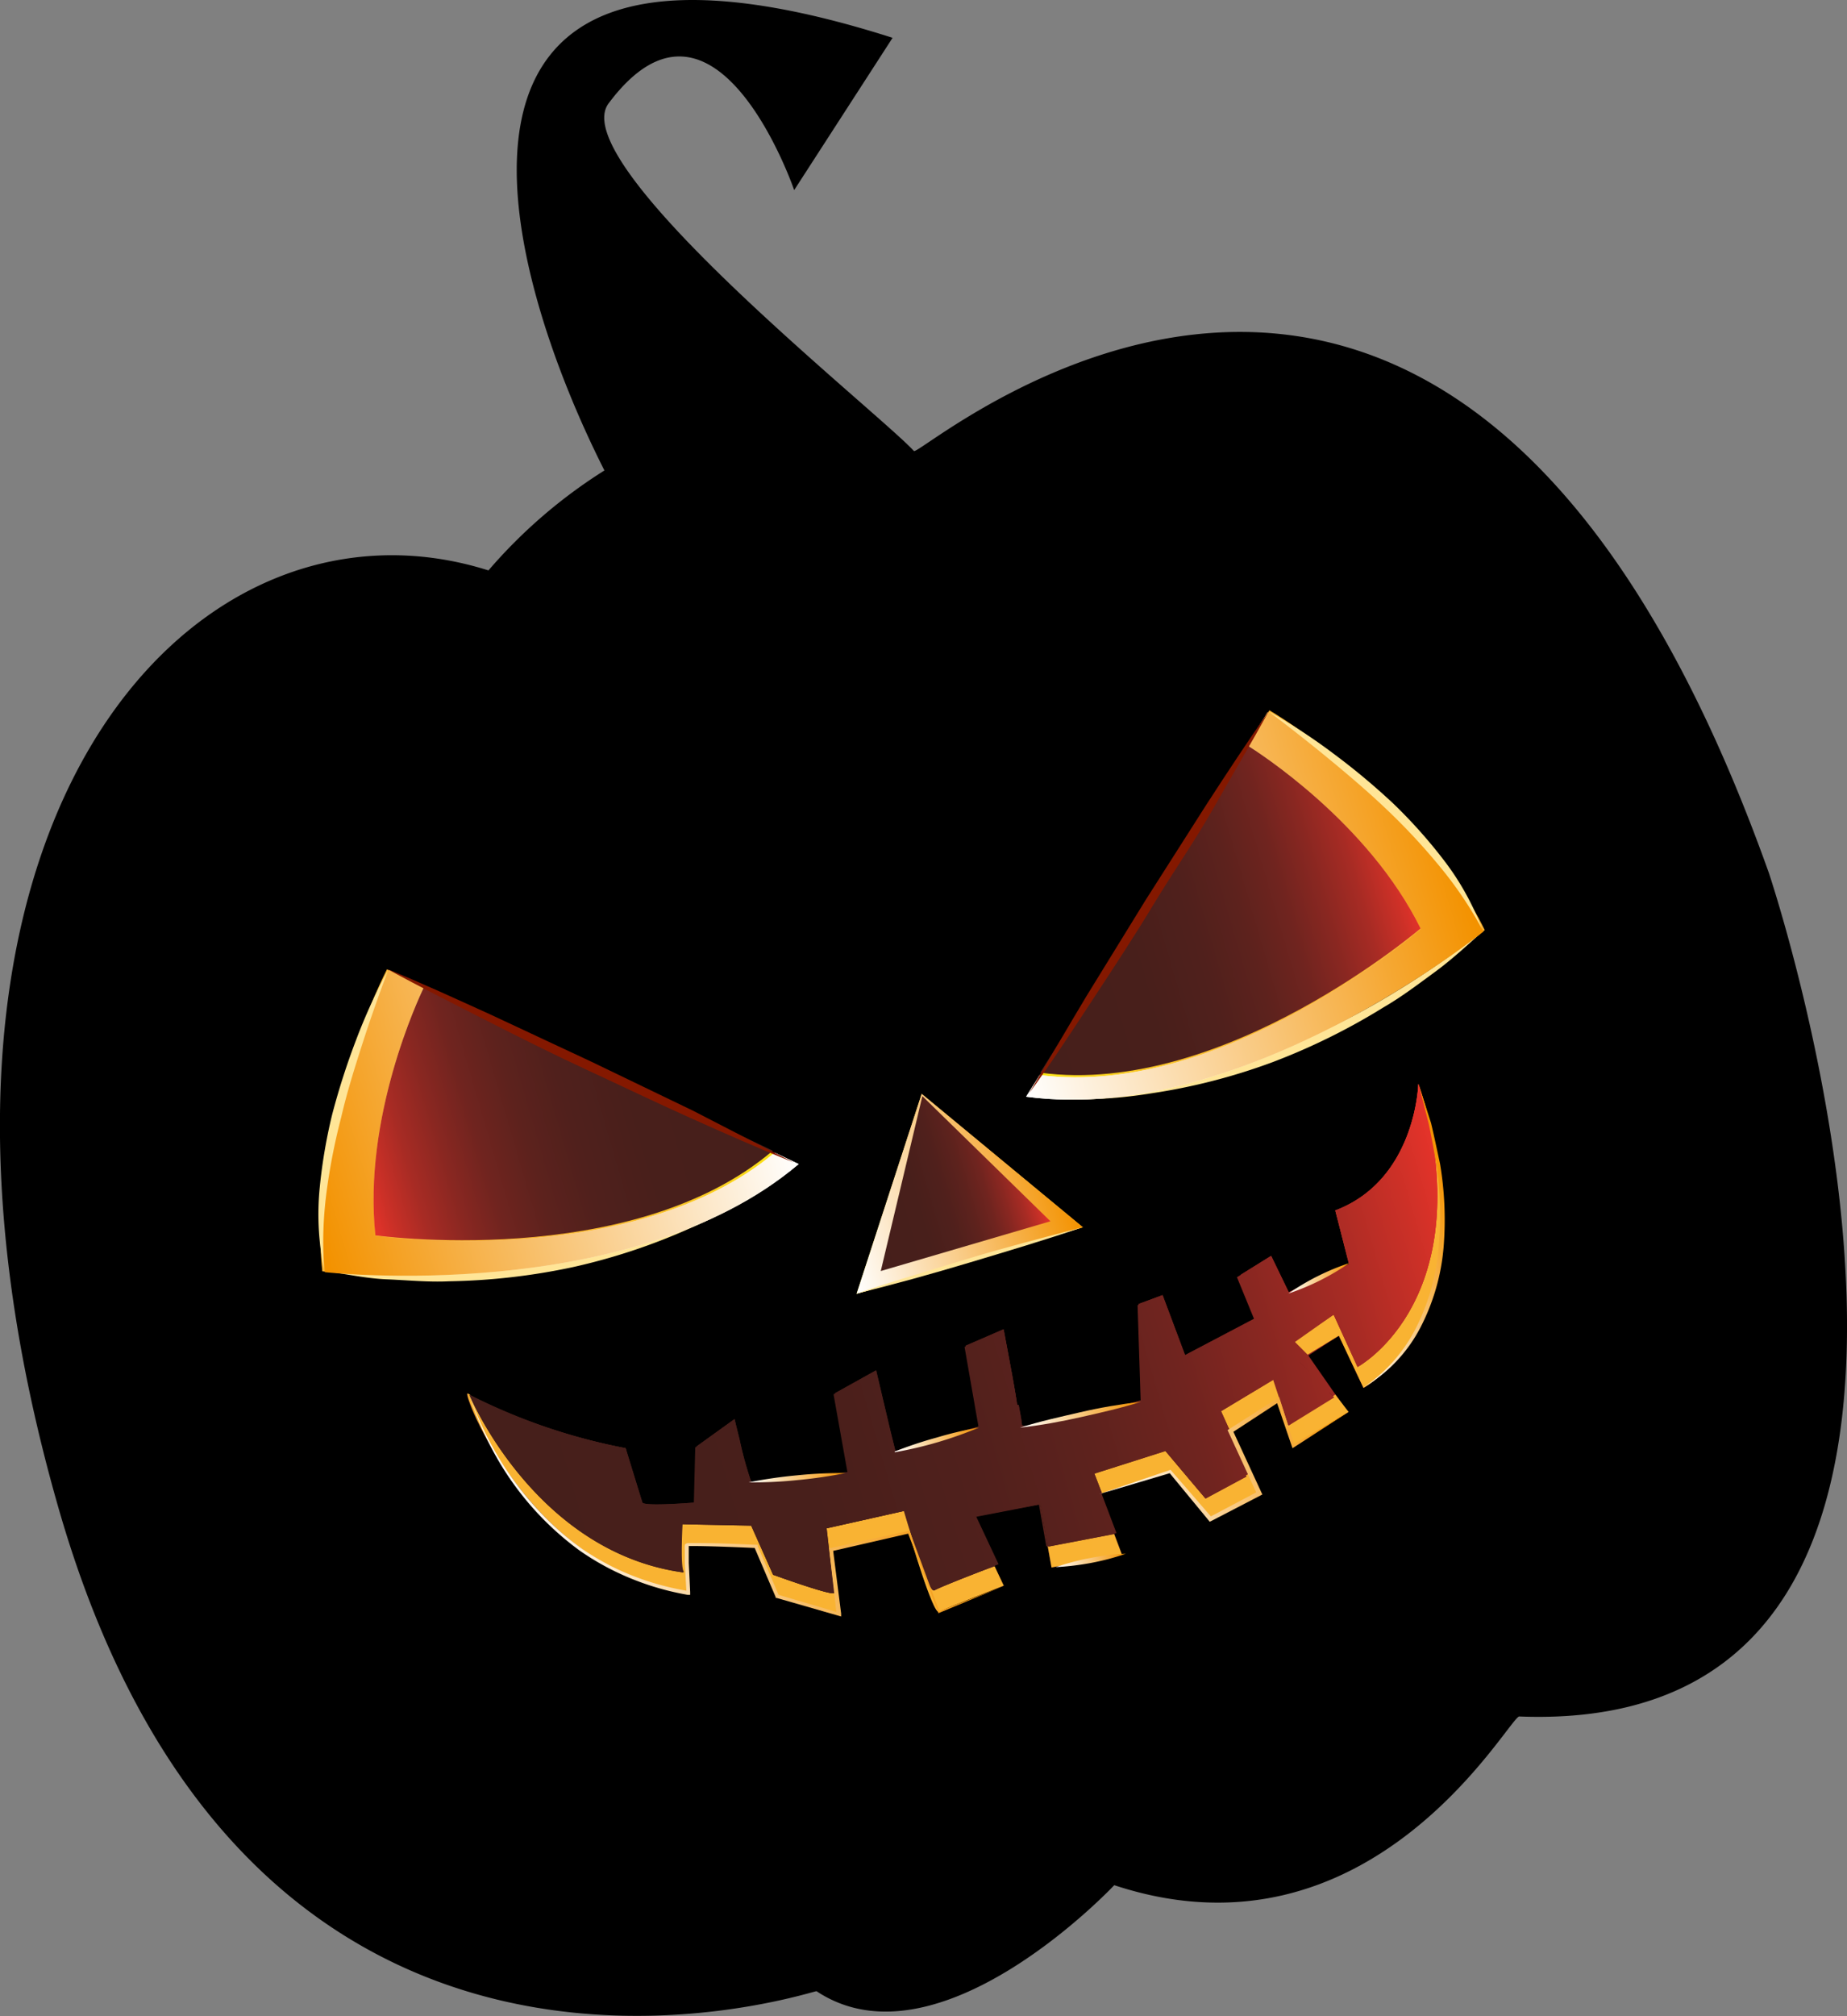 <svg xmlns="http://www.w3.org/2000/svg" xmlns:xlink="http://www.w3.org/1999/xlink" viewBox="0 0 131.4 143.39"><rect x="0" y="0" width="131.4" height="143.39" fill="#808080" stroke="none"/><defs><style>.cls-1{isolation:isolate;}.cls-2{fill:url(#Degradado_sin_nombre_152);}.cls-3{fill:url(#Degradado_sin_nombre_137);}.cls-4{fill:#ffe597;}.cls-5{mix-blend-mode:overlay;}.cls-6{fill:url(#Degradado_sin_nombre_156);}.cls-37,.cls-7{mix-blend-mode:multiply;}.cls-8{fill:url(#Degradado_sin_nombre_160);}.cls-9{fill:#841800;}.cls-10{fill:url(#Degradado_sin_nombre_152-2);}.cls-11{fill:url(#Degradado_sin_nombre_137-2);}.cls-12{fill:url(#Degradado_sin_nombre_156-2);}.cls-13{fill:url(#Degradado_sin_nombre_160-2);}.cls-14{fill:url(#Degradado_sin_nombre_137-3);}.cls-15{fill:url(#Degradado_sin_nombre_137-4);}.cls-16{fill:url(#Degradado_sin_nombre_137-5);}.cls-17{fill:url(#Degradado_sin_nombre_137-6);}.cls-18{fill:url(#Degradado_sin_nombre_137-7);}.cls-19{fill:url(#Degradado_sin_nombre_137-8);}.cls-20{fill:url(#Degradado_sin_nombre_137-9);}.cls-21{fill:url(#Degradado_sin_nombre_152-3);}.cls-22{fill:url(#Degradado_sin_nombre_152-4);}.cls-23{fill:url(#Degradado_sin_nombre_152-5);}.cls-24{fill:url(#Degradado_sin_nombre_152-6);}.cls-25{fill:url(#Degradado_sin_nombre_152-7);}.cls-26{fill:url(#Degradado_sin_nombre_137-10);}.cls-27{fill:url(#Degradado_sin_nombre_137-11);}.cls-28{fill:url(#Degradado_sin_nombre_160-3);}.cls-29{fill:url(#Degradado_sin_nombre_160-4);}.cls-30{fill:url(#Degradado_sin_nombre_160-5);}.cls-31{fill:url(#Degradado_sin_nombre_160-6);}.cls-32{fill:url(#Degradado_sin_nombre_160-7);}.cls-33{fill:url(#Degradado_sin_nombre_160-8);}.cls-34{fill:url(#Degradado_sin_nombre_160-9);}.cls-35{fill:url(#Degradado_sin_nombre_160-10);}.cls-36{fill:url(#Degradado_sin_nombre_152-8);}.cls-37{fill:url(#Degradado_sin_nombre_160-11);}.cls-38{fill:url(#Degradado_sin_nombre_137-12);}</style><linearGradient id="Degradado_sin_nombre_152" x1="107.94" y1="170.87" x2="142.46" y2="170.87" gradientTransform="matrix(0.96, -0.28, 0.28, 0.96, -80.99, -65.16)" gradientUnits="userSpaceOnUse"><stop offset="0" stop-color="#fcea10"/><stop offset="0.08" stop-color="#fbdc19"/><stop offset="0.22" stop-color="#fac924"/><stop offset="0.38" stop-color="#fabc2d"/><stop offset="0.59" stop-color="#f9b432"/><stop offset="1" stop-color="#f9b233"/></linearGradient><linearGradient id="Degradado_sin_nombre_137" x1="109.26" y1="170.89" x2="138.29" y2="170.89" gradientTransform="matrix(0.96, -0.28, 0.28, 0.96, -80.99, -65.16)" gradientUnits="userSpaceOnUse"><stop offset="0" stop-color="#461f1b"/><stop offset="0.3" stop-color="#481f1b"/><stop offset="0.46" stop-color="#50201c"/><stop offset="0.58" stop-color="#5d221d"/><stop offset="0.69" stop-color="#70241f"/><stop offset="0.78" stop-color="#892721"/><stop offset="0.87" stop-color="#a72b24"/><stop offset="0.95" stop-color="#cb3027"/><stop offset="1" stop-color="#e6332a"/></linearGradient><linearGradient id="Degradado_sin_nombre_156" x1="108.34" y1="171" x2="142.87" y2="171" gradientTransform="translate(-81.54 -65.05) rotate(-16.23)" gradientUnits="userSpaceOnUse"><stop offset="0" stop-color="#fff"/><stop offset="1" stop-color="#fff" stop-opacity="0"/></linearGradient><linearGradient id="Degradado_sin_nombre_160" x1="108.34" y1="171" x2="142.87" y2="171" gradientTransform="translate(-81.54 -65.05) rotate(-16.23)" gradientUnits="userSpaceOnUse"><stop offset="0" stop-color="#fff"/><stop offset="0.99" stop-color="#f39200"/></linearGradient><linearGradient id="Degradado_sin_nombre_152-2" x1="-604.48" y1="169.61" x2="-569.97" y2="169.61" gradientTransform="matrix(-0.96, 0.28, 0.28, 0.96, -573.81, 79.79)" xlink:href="#Degradado_sin_nombre_152"/><linearGradient id="Degradado_sin_nombre_137-2" x1="-603.17" y1="169.62" x2="-574.15" y2="169.62" gradientTransform="matrix(-0.96, 0.28, 0.28, 0.96, -573.81, 79.79)" xlink:href="#Degradado_sin_nombre_137"/><linearGradient id="Degradado_sin_nombre_156-2" x1="-604.62" y1="170.25" x2="-570.1" y2="170.25" gradientTransform="matrix(-0.96, 0.28, 0.28, 0.96, -573.91, 79.23)" xlink:href="#Degradado_sin_nombre_156"/><linearGradient id="Degradado_sin_nombre_160-2" x1="-604.62" y1="170.25" x2="-570.1" y2="170.25" gradientTransform="matrix(-0.96, 0.28, 0.28, 0.96, -573.91, 79.23)" xlink:href="#Degradado_sin_nombre_160"/><linearGradient id="Degradado_sin_nombre_137-3" x1="63.68" y1="200.67" x2="134.86" y2="200.67" xlink:href="#Degradado_sin_nombre_137"/><linearGradient id="Degradado_sin_nombre_137-4" x1="63.99" y1="210.02" x2="134.52" y2="210.02" xlink:href="#Degradado_sin_nombre_137"/><linearGradient id="Degradado_sin_nombre_137-5" x1="63.1" y1="210.12" x2="135.42" y2="210.12" xlink:href="#Degradado_sin_nombre_137"/><linearGradient id="Degradado_sin_nombre_137-6" x1="64.19" y1="209.04" x2="134.68" y2="209.04" xlink:href="#Degradado_sin_nombre_137"/><linearGradient id="Degradado_sin_nombre_137-7" x1="66.36" y1="206.15" x2="134.25" y2="206.15" xlink:href="#Degradado_sin_nombre_137"/><linearGradient id="Degradado_sin_nombre_137-8" x1="64.34" y1="210.6" x2="134.4" y2="210.6" xlink:href="#Degradado_sin_nombre_137"/><linearGradient id="Degradado_sin_nombre_137-9" x1="63.65" y1="207.61" x2="134.81" y2="207.61" xlink:href="#Degradado_sin_nombre_137"/><linearGradient id="Degradado_sin_nombre_152-3" x1="41.44" y1="198.43" x2="152.37" y2="198.43" xlink:href="#Degradado_sin_nombre_152"/><linearGradient id="Degradado_sin_nombre_152-4" x1="70.53" y1="212.64" x2="111.76" y2="212.64" xlink:href="#Degradado_sin_nombre_152"/><linearGradient id="Degradado_sin_nombre_152-5" x1="41.88" y1="210.22" x2="129.57" y2="210.22" xlink:href="#Degradado_sin_nombre_152"/><linearGradient id="Degradado_sin_nombre_152-6" x1="-129.18" y1="201.79" x2="138.91" y2="201.79" xlink:href="#Degradado_sin_nombre_152"/><linearGradient id="Degradado_sin_nombre_152-7" x1="63.68" y1="207.2" x2="134.81" y2="207.2" xlink:href="#Degradado_sin_nombre_152"/><linearGradient id="Degradado_sin_nombre_137-10" x1="63.74" y1="199.9" x2="134.92" y2="199.9" xlink:href="#Degradado_sin_nombre_137"/><linearGradient id="Degradado_sin_nombre_137-11" x1="63.68" y1="199.9" x2="134.86" y2="199.9" xlink:href="#Degradado_sin_nombre_137"/><linearGradient id="Degradado_sin_nombre_160-3" x1="36.6" y1="110.85" x2="68.2" y2="101.65" gradientTransform="matrix(1, 0, 0, 1, 0, 0)" xlink:href="#Degradado_sin_nombre_160"/><linearGradient id="Degradado_sin_nombre_160-4" x1="75.14" y1="111.7" x2="80.04" y2="110.27" gradientTransform="matrix(1, 0, 0, 1, 0, 0)" xlink:href="#Degradado_sin_nombre_160"/><linearGradient id="Degradado_sin_nombre_160-5" x1="78.34" y1="106.77" x2="96.32" y2="101.54" gradientTransform="matrix(1, 0, 0, 1, 0, 0)" xlink:href="#Degradado_sin_nombre_160"/><linearGradient id="Degradado_sin_nombre_160-6" x1="94.22" y1="89.25" x2="103.85" y2="86.44" gradientTransform="matrix(1, 0, 0, 1, 0, 0)" xlink:href="#Degradado_sin_nombre_160"/><linearGradient id="Degradado_sin_nombre_160-7" x1="63.65" y1="103.23" x2="69.66" y2="101.48" gradientTransform="matrix(1, 0, 0, 1, 0, 0)" xlink:href="#Degradado_sin_nombre_160"/><linearGradient id="Degradado_sin_nombre_160-8" x1="91.52" y1="91.58" x2="96.18" y2="90.22" gradientTransform="matrix(1, 0, 0, 1, 0, 0)" xlink:href="#Degradado_sin_nombre_160"/><linearGradient id="Degradado_sin_nombre_160-9" x1="53.41" y1="106.06" x2="60.01" y2="104.14" gradientTransform="matrix(1, 0, 0, 1, 0, 0)" xlink:href="#Degradado_sin_nombre_160"/><linearGradient id="Degradado_sin_nombre_160-10" x1="72.64" y1="101.85" x2="81.08" y2="99.39" gradientTransform="matrix(1, 0, 0, 1, 0, 0)" xlink:href="#Degradado_sin_nombre_160"/><linearGradient id="Degradado_sin_nombre_152-8" x1="92.32" y1="184.42" x2="109.1" y2="184.42" xlink:href="#Degradado_sin_nombre_152"/><linearGradient id="Degradado_sin_nombre_160-11" x1="92.32" y1="184.42" x2="109.1" y2="184.42" gradientTransform="matrix(0.96, -0.28, 0.28, 0.96, -80.99, -65.16)" xlink:href="#Degradado_sin_nombre_160"/><linearGradient id="Degradado_sin_nombre_137-12" x1="94.43" y1="183.97" x2="107" y2="183.97" xlink:href="#Degradado_sin_nombre_137"/></defs><title>Asset 9</title><g class="cls-1"><g id="Layer_2" data-name="Layer 2"><g id="OBJECTS"><path d="M4.14,107.18c-13.69-47.81,9.14-73.4,30.61-66.61A36.47,36.47,0,0,1,43,33.46C36,19.64,27.4-8.85,63.5,2.69l-7,10.83S50.9-2.82,43.3,7.35c-3.21,4.28,19.24,22,21.72,24.73.66.36,38.39-32.91,60.82,30,0,0,20.7,61.52-17.77,60-.89.32-10.61,18-28.8,12,0,0-12.48,13.31-21.18,7.54C57.35,141.69,17.83,155,4.14,107.18Z"/><path class="cls-2" d="M73.1,77.9C88.56,80,105.63,66.15,105.63,66.15,101,56.75,90.31,50.52,90.31,50.52"/><path class="cls-3" d="M88.79,52.8S97.31,58,101.21,65.91c0,0-14.11,12.15-27.21,10.38"/><path class="cls-4" d="M73.11,78a41.14,41.14,0,0,0,8.73-.74,47.35,47.35,0,0,0,8.42-2.33,49.48,49.48,0,0,0,7.9-3.72,64.41,64.41,0,0,0,7.27-4.92c-1.11,1-2.2,2-3.36,2.85s-2.37,1.77-3.65,2.51a45.63,45.63,0,0,1-7.93,3.91,43,43,0,0,1-8.57,2.2A32.51,32.51,0,0,1,73.11,78Z"/><g class="cls-5"><path class="cls-6" d="M90.18,50.65,88.72,53c.74.46,8.64,5.49,12.36,13.07,0,0-14,12.08-27.11,10.39L73,78c15.46,2.08,32.54-11.75,32.54-11.75C100.89,56.88,90.18,50.65,90.18,50.65Z"/></g><g class="cls-7"><path class="cls-8" d="M90.18,50.65,88.72,53c.74.46,8.64,5.49,12.36,13.07,0,0-14,12.08-27.11,10.39L73,78c15.46,2.08,32.54-11.75,32.54-11.75C100.89,56.88,90.18,50.65,90.18,50.65Z"/></g><path class="cls-4" d="M90.27,50.61a39.16,39.16,0,0,1,4.61,3,49.12,49.12,0,0,1,4.23,3.53,35.89,35.89,0,0,1,3.67,4.12,18.77,18.77,0,0,1,2.66,4.82,27.94,27.94,0,0,0-3.06-4.51,44.82,44.82,0,0,0-3.73-4C97.36,56.34,96,55.18,94.57,54S91.73,51.72,90.27,50.61Z"/><path class="cls-9" d="M73.22,77.75c1.36-2.31,2.71-4.63,4.09-6.93L81.51,64l4.32-6.78c1.46-2.25,2.93-4.49,4.47-6.69-1.3,2.35-2.67,4.66-4,7S83.47,62,82.07,64.32s-2.86,4.53-4.33,6.77S74.81,75.58,73.22,77.75Z"/><path class="cls-10" d="M56.63,82.74c-11.93,10.12-33.7,7.68-33.7,7.68-1.12-10.42,4.6-21.48,4.6-21.48"/><path class="cls-11" d="M30,70.05s-4.45,9-3.5,17.79c0,0,18.37,2.6,28.48-6"/><path class="cls-4" d="M56.65,82.79a32.67,32.67,0,0,1-7.54,4.56,43.45,43.45,0,0,1-8.39,2.78,45.63,45.63,0,0,1-8.79,1c-1.47.07-2.94-.08-4.41-.14s-2.92-.38-4.37-.59a64.26,64.26,0,0,0,8.77.21,48.44,48.44,0,0,0,8.65-1.13,46.61,46.61,0,0,0,8.34-2.6A40.93,40.93,0,0,0,56.65,82.79Z"/><g class="cls-5"><path class="cls-12" d="M27.71,69l2.47,1.17c-.39.79-4.38,9.31-3.47,17.72,0,0,18.28,2.59,28.4-5.91l1.71.81c-11.94,10.12-33.71,7.69-33.71,7.69C22,80,27.71,69,27.71,69Z"/></g><g class="cls-7"><path class="cls-13" d="M27.71,69l2.47,1.17c-.39.79-4.38,9.31-3.47,17.72,0,0,18.28,2.59,28.4-5.91l1.71.81c-11.94,10.12-33.71,7.69-33.71,7.69C22,80,27.71,69,27.71,69Z"/></g><path class="cls-4" d="M27.61,69c-.64,1.72-1.25,3.44-1.81,5.18s-1.11,3.48-1.52,5.26a44,44,0,0,0-1.05,5.35,28.4,28.4,0,0,0-.18,5.46,19.21,19.21,0,0,1-.33-5.51,37.38,37.38,0,0,1,.91-5.47A51.1,51.1,0,0,1,25.32,74,39.09,39.09,0,0,1,27.61,69Z"/><path class="cls-9" d="M56.44,82.67c-2.49-1-4.92-2.08-7.35-3.17s-4.84-2.25-7.26-3.37S37,73.8,34.64,72.6s-4.77-2.41-7.11-3.69c2.46,1,4.9,2.13,7.33,3.23l7.25,3.39L49.31,79C51.7,80.23,54.07,81.46,56.44,82.67Z"/><path class="cls-14" d="M33.24,99.11c-.46-.23,4.41,12.66,15.76,14.19-.3-.17-.11-3.42-.11-3.42l4.92.09,1.51,3.52s4.49,1.63,4.38,1.28-.56-4.57-.56-4.57L64.67,109s1.71,5.9,2.14,5.64,4.6-1.86,4.6-1.86l-2.28-4.84L74,107l.8,4.5,5-1-1.61-4.26,5-1.61L86.1,108l3.15-1.69-2.06-4.52,3.74-2.25L92,102.85l3.94-2.43L92.4,96.85,95.25,95,97,98.71s9.45-5.07,3.91-21.62c0,0-.16,6.83-5.92,9l1,3.81-4.3,2-1.25-2.58L88,90.84l1.23,3-5,2.63-1.6-4.27-1.7.63.22,6.84s-8.48,2.36-8.53,1.74-1.22-6.81-1.22-6.81l-2.78,1.2,1,5.72-6,1.76-1.41-5.73-2.91,1.62,1,5.6s-6.71,1.07-7,.64-1.14-4.4-1.14-4.4l-2.7,1.94-.1,4s-3.67.31-3.78,0L44.51,103A41.94,41.94,0,0,1,33.24,99.11Z"/><path class="cls-15" d="M70.76,111.36l.28-.11-1.6-3.41-.31.06Z"/><polygon class="cls-16" points="73.91 107 74.44 109.99 74.54 109.97 74.01 106.98 73.91 107"/><polygon class="cls-17" points="88.63 104.99 88.88 104.86 87.44 101.69 87.19 101.83 88.63 104.99"/><polyline class="cls-18" points="93.08 96.41 92.4 96.85 94.88 99.35 95.91 100.48"/><polygon class="cls-19" points="79.25 109.07 79.43 109.04 78.36 106.21 78.19 106.27 79.25 109.07"/><polygon class="cls-20" points="68.77 106.41 69.44 107.84 73.91 107 73.64 105.49 68.77 106.41"/><path class="cls-21" d="M96.58,97.22l-1.7-3.72L92,95.36l1,1L95.25,95,97,98.71s8.58-4.61,4.59-19.38C104.58,92.92,96.58,97.22,96.58,97.22Z"/><polygon class="cls-22" points="74.54 109.97 74.81 111.48 79.8 110.53 79.25 109.07 74.54 109.97"/><polygon class="cls-23" points="85.73 106.55 82.88 103.17 77.82 104.78 78.36 106.21 83.24 104.66 86.1 108.04 89.46 106.25 88.86 104.81 85.73 106.55"/><path class="cls-24" d="M66.44,113.11c-.43.25-2.14-5.65-2.14-5.65l-5.53,1.24s.46,4.22.57,4.57S55,112,55,112l-1.52-3.52-4.92-.1s-.19,3.26.11,3.43c-8.79-1.19-13.69-9.18-15.24-12.62l-.15-.08c-.46-.23,4.41,12.66,15.76,14.19-.3-.17-.11-3.42-.11-3.42l4.92.09,1.51,3.52s4.49,1.63,4.38,1.28-.56-4.57-.56-4.57L64.67,109s1.71,5.9,2.14,5.64,4.6-1.86,4.6-1.86l-.65-1.38C69.81,111.72,66.8,112.9,66.44,113.11Z"/><polygon class="cls-25" points="91.64 101.36 90.56 98.09 86.83 100.34 87.44 101.69 90.93 99.58 92 102.85 95.94 100.42 95 99.19 91.64 101.36"/><path class="cls-26" d="M94.88,93.5l1.7,3.72s8-4.3,5-17.89c-.19-.72-.42-1.47-.68-2.24,0,0-.16,6.82-5.9,9l.59,2.33h0l.38,1.49-4.3,2-1.25-2.58-2.14,1.33.67,1.6-.21.11.57,1.38-5,2.63-1.6-4.27-1.7.63.22,6.84s-8.48,2.36-8.53,1.74c0-.16-.1-.7-.23-1.4-.08,0-.13,0-.14-.09,0-.43-.58-3.41-.93-5.29l-2.7,1.17,1,5.72-6,1.76-.37-1.49h0l-1-4.24-2.91,1.62,1,5.6s-6.71,1.07-7,.64a25.22,25.22,0,0,1-.8-2.92c-.12-.48-.25-1-.36-1.47l-2.68,1.93-.1,4s-3.67.31-3.78,0L44.51,103a42.16,42.16,0,0,1-11.12-3.78c1.55,3.44,6.45,11.43,15.24,12.62-.3-.17-.11-3.43-.11-3.43l4.92.1L55,112s4.48,1.63,4.38,1.27-.57-4.57-.57-4.57l5.53-1.24s1.71,5.9,2.14,5.65,3.37-1.39,4.32-1.75l-1.63-3.46.31-.06-.67-1.43,4.87-.92.27,1.51.1,0,.53,3,4.71-.9-1.06-2.8.18-.06-.55-1.43,5.06-1.61,2.85,3.38,2.9-1.56-1.44-3.16.25-.14-.61-1.35,3.74-2.25,1.07,3.27,3.24-2-2.48-2.5.68-.44-1-1Z"/><path class="cls-27" d="M94.88,93.5l1.7,3.72s8-4.3,5-17.89c-.19-.72-.42-1.47-.68-2.24,0,0-.16,6.82-5.9,9l.59,2.33h0l.38,1.49-4.3,2-1.25-2.58-2.14,1.33.67,1.6-.21.11.57,1.38-5,2.63-1.6-4.27-1.7.63.22,6.84s-8.48,2.36-8.53,1.74c0-.16-.1-.7-.23-1.4-.08,0-.13,0-.14-.09,0-.43-.58-3.41-.93-5.29l-2.7,1.17,1,5.72-6,1.76-.37-1.49h0l-1-4.24-2.91,1.62,1,5.6s-6.71,1.07-7,.64a25.22,25.22,0,0,1-.8-2.92c-.12-.48-.25-1-.36-1.47l-2.68,1.93-.1,4s-3.67.31-3.78,0L44.51,103a42.16,42.16,0,0,1-11.12-3.78c1.55,3.44,6.45,11.43,15.24,12.62-.3-.17-.11-3.43-.11-3.43l4.92.1L55,112s4.48,1.63,4.38,1.27-.57-4.57-.57-4.57l5.53-1.24s1.71,5.9,2.14,5.65,3.37-1.39,4.32-1.75l-1.63-3.46.31-.06-.67-1.43,4.87-.92.27,1.51.1,0,.53,3,4.71-.9-1.06-2.8.18-.06-.55-1.43,5.06-1.61,2.85,3.38,2.9-1.56-1.44-3.16.25-.14-.61-1.35,3.74-2.25,1.07,3.27,3-2.42L92.4,96.85l.68-.44-1-1Z"/><g class="cls-5"><path class="cls-28" d="M33.39,99.19a23.37,23.37,0,0,0,2.41,5,22.69,22.69,0,0,0,3.51,4.24,19.6,19.6,0,0,0,2.12,1.74,18.19,18.19,0,0,0,2.38,1.38A19,19,0,0,0,49,113.16l-.16.15-.12-2.09c0-.35,0-.69,0-1a1.21,1.21,0,0,1,0-.31c0-.12.19-.16.23-.16h.67c1.4,0,2.79.06,4.18.12h.11l0,.1,1.51,3.53-.1-.09,4.37,1.29-.17.15L59,110.21l0-.11.11,0,5.54-1.22.09,0,0,.08,2.09,5.66-.08,0,4.63-1.81-4.58,1.91-.06,0,0-.06L64.58,109l.11.06-5.53,1.27.1-.14.58,4.57,0,.21-.2-.06-4.39-1.26-.07,0,0-.07L53.65,110l.15.1c-1.39-.06-2.78-.12-4.17-.14H49s0,0,0,0v.2c0,.34,0,.69,0,1l.1,2.08v.19l-.17,0a19.45,19.45,0,0,1-5.28-1.72,18.68,18.68,0,0,1-2.4-1.42,21.15,21.15,0,0,1-5.6-6.09A22.82,22.82,0,0,1,33.39,99.19Z"/></g><g class="cls-5"><path class="cls-29" d="M75.1,111.46a18,18,0,0,1,2.47-.65,16.21,16.21,0,0,1,2.52-.3,17.6,17.6,0,0,1-2.47.65A19.26,19.26,0,0,1,75.1,111.46Z"/></g><g class="cls-5"><polygon class="cls-30" points="78.19 106.27 83.21 104.56 83.28 104.54 83.32 104.59 86.22 107.94 86.03 107.91 89.51 106.07 89.44 106.29 87.39 101.84 87.33 101.71 87.45 101.64 90.86 99.47 91.01 99.37 91.06 99.54 92.09 102.82 91.95 102.77 95.94 100.42 92.05 102.94 91.95 103 91.91 102.88 90.8 99.63 91.01 99.7 87.63 101.91 87.69 101.71 89.74 106.15 89.81 106.29 89.66 106.37 86.17 108.18 86.06 108.23 85.99 108.14 83.17 104.72 83.28 104.76 78.19 106.27"/></g><g class="cls-5"><path class="cls-31" d="M97,98.68a11.19,11.19,0,0,0,3.81-4.38,15.34,15.34,0,0,0,1.54-5.62,25,25,0,0,0-.16-5.86c-.18-1-.34-1.94-.55-2.9l-.73-2.86.9,2.82c.24,1,.43,1.93.64,2.9a24.1,24.1,0,0,1,.25,5.94,15.16,15.16,0,0,1-1.65,5.7A10.59,10.59,0,0,1,97,98.68Z"/></g><g class="cls-5"><path class="cls-32" d="M63.65,103.24a28.11,28.11,0,0,1,3-1,26,26,0,0,1,3-.71,28,28,0,0,1-6,1.76Z"/></g><g class="cls-5"><path class="cls-33" d="M91.66,92A17.09,17.09,0,0,1,96,89.83,17.09,17.09,0,0,1,91.66,92Z"/></g><g class="cls-5"><path class="cls-34" d="M53.26,105.43a33.35,33.35,0,0,1,3.43-.5,30.71,30.71,0,0,1,3.46-.16,33,33,0,0,1-3.43.5A30.71,30.71,0,0,1,53.26,105.43Z"/></g><g class="cls-5"><path class="cls-35" d="M72.56,101.54c1.41-.45,2.84-.76,4.26-1.09s2.87-.58,4.34-.75c-1.4.45-2.84.77-4.26,1.09S74,101.38,72.56,101.54Z"/></g><polygon class="cls-36" points="65.57 77.8 60.94 92.02 77.04 87.29 65.57 77.8 60.94 92.02 77.04 87.29 65.57 77.8"/><polygon class="cls-37" points="65.57 77.8 60.94 92.02 77.04 87.29 65.57 77.8 60.94 92.02 77.04 87.29 65.57 77.8"/><polygon class="cls-38" points="65.62 77.96 62.66 90.4 74.73 86.86 65.62 77.96 62.66 90.4 74.73 86.86 65.62 77.96"/><path class="cls-4" d="M60.94,92c2.65-.9,5.34-1.69,8-2.5S74.33,88,77,87.29c-2.65.9-5.33,1.7-8,2.5S63.66,91.34,60.94,92Z"/></g></g></g></svg>
